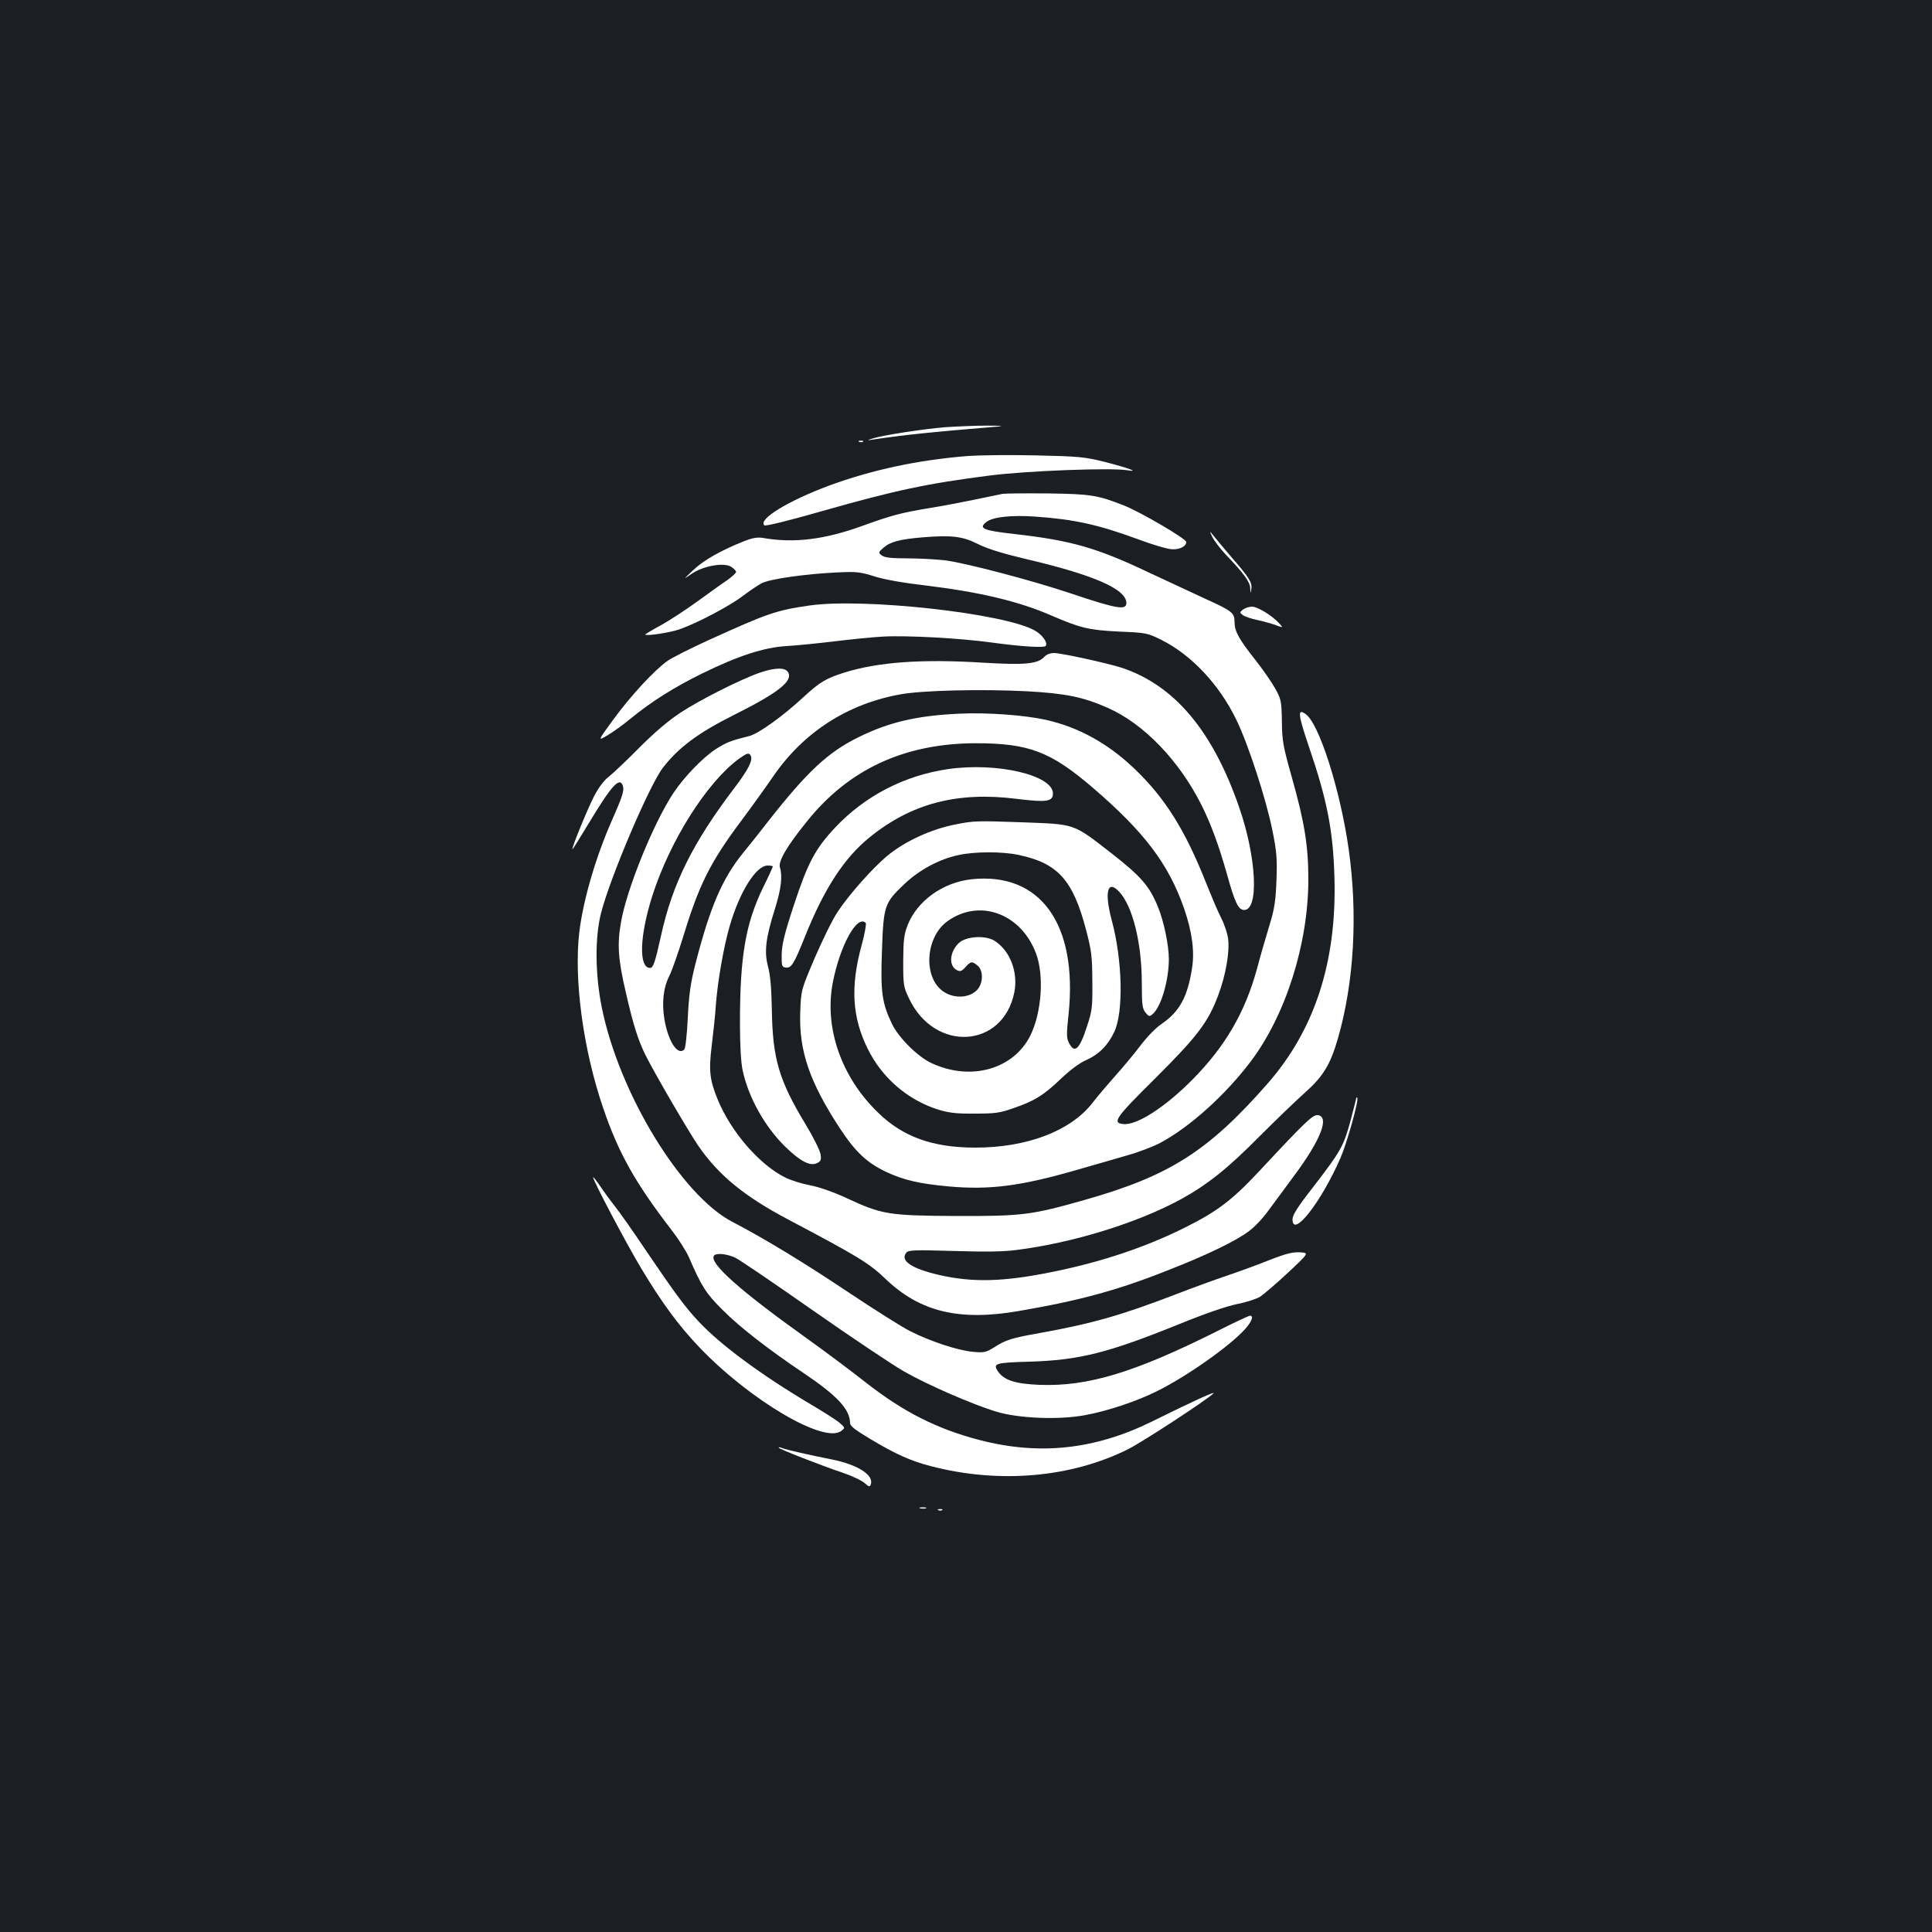 <?xml version="1.0" standalone="no"?>
<!DOCTYPE svg PUBLIC "-//W3C//DTD SVG 20010904//EN"
 "http://www.w3.org/TR/2001/REC-SVG-20010904/DTD/svg10.dtd">
<svg version="1.0" xmlns="http://www.w3.org/2000/svg"
 width="1000pt" height="1000pt" viewBox="0 0 1000 1000"
 preserveAspectRatio="xMidYMid meet">
<rect width="100%" height="100%" fill="#1b1f23"/>
<g transform="translate(0,1000) scale(0.1,-0.1)"
fill="#ffffff" stroke="none">
<path d="M4895 7789 c-114 -9 -328 -42 -380 -59 -30 -10 -30 -10 4 -5 163 24
283 37 656 68 22 2 -7 4 -65 4 -58 0 -154 -4 -215 -8z"/>
<path d="M4448 7713 c7 -3 16 -2 19 1 4 3 -2 6 -13 5 -11 0 -14 -3 -6 -6z"/>
<path d="M5012 7640 c-263 -21 -499 -72 -722 -154 -212 -79 -367 -174 -334
-205 5 -6 126 24 304 75 374 106 536 141 865 183 188 24 626 41 710 27 67 -11
5 12 -120 44 -102 25 -129 28 -355 33 -135 3 -291 1 -348 -3z"/>
<path d="M5190 7444 c-14 -3 -77 -16 -140 -29 -63 -13 -171 -34 -240 -45 -146
-24 -197 -38 -341 -90 -200 -73 -360 -93 -522 -64 -27 4 -52 0 -95 -17 -117
-46 -211 -99 -263 -149 -54 -51 -54 -51 -9 -20 62 42 168 60 205 36 14 -9 25
-21 25 -26 0 -6 -21 -25 -46 -43 -26 -17 -95 -67 -153 -109 -58 -42 -143 -98
-188 -123 -46 -25 -83 -47 -83 -49 0 -10 125 9 175 26 91 31 267 124 332 175
32 24 74 53 95 64 42 22 223 48 388 56 105 5 122 3 198 -21 52 -16 147 -33
260 -46 281 -34 485 -82 654 -156 151 -65 193 -75 349 -83 142 -6 148 -7 220
-43 155 -77 300 -231 388 -413 61 -125 153 -406 187 -573 22 -110 25 -145 21
-257 -4 -108 -10 -147 -35 -230 -17 -55 -47 -158 -66 -230 -62 -226 -165 -402
-333 -572 -142 -144 -290 -239 -359 -231 -59 6 -41 32 164 235 220 219 276
293 328 433 38 101 59 221 51 289 -3 27 -19 76 -36 109 -17 33 -52 116 -79
184 -110 276 -212 438 -372 591 -137 130 -287 213 -456 251 -113 25 -307 39
-449 32 -218 -10 -361 -43 -520 -121 -160 -79 -265 -177 -468 -435 -36 -47
-95 -121 -131 -165 -108 -133 -171 -280 -247 -576 -25 -99 -33 -155 -39 -277
-4 -84 -12 -158 -18 -164 -34 -34 -83 40 -103 156 -14 86 -6 163 26 226 13 26
45 117 71 201 82 269 139 384 298 597 56 75 130 178 165 229 157 231 385 379
661 429 115 21 423 28 655 16 201 -11 293 -30 419 -86 186 -82 369 -272 485
-503 50 -101 89 -207 131 -355 42 -152 60 -188 90 -188 77 0 64 272 -26 531
-137 397 -336 633 -609 723 -75 24 -312 76 -349 76 -20 0 -40 -8 -50 -19 -34
-38 -99 -44 -318 -31 -318 20 -544 3 -717 -51 -96 -30 -130 -51 -212 -127
-107 -99 -233 -190 -282 -202 -96 -24 -116 -32 -173 -68 -68 -45 -162 -142
-218 -226 -103 -155 -243 -499 -272 -671 -20 -113 -15 -190 26 -365 37 -163
64 -247 101 -321 49 -98 220 -391 273 -469 105 -153 239 -263 471 -385 356
-188 415 -224 500 -306 177 -169 380 -218 687 -165 320 55 514 108 778 213
204 80 349 151 415 201 28 20 73 68 100 106 28 37 87 118 133 180 138 185 185
306 123 314 -25 4 -64 -33 -307 -294 -136 -145 -213 -204 -379 -287 -206 -103
-437 -180 -691 -231 -251 -51 -410 -55 -584 -15 -142 33 -203 74 -169 115 11
14 42 15 244 9 161 -5 258 -4 325 5 294 37 627 140 853 263 136 75 241 158
407 326 86 86 192 188 236 227 93 83 130 144 169 279 84 291 104 645 55 985
-44 306 -153 646 -222 694 -43 31 -40 -1 16 -166 95 -278 126 -435 133 -678
13 -438 -102 -791 -348 -1071 -307 -349 -506 -475 -942 -599 -278 -79 -324
-85 -667 -84 -352 2 -384 7 -571 94 -65 30 -139 56 -186 65 -43 8 -100 26
-128 40 -134 66 -283 238 -351 406 -41 100 -46 149 -30 278 8 64 18 157 21
206 9 123 40 301 71 409 51 178 137 316 197 316 15 0 27 -2 27 -5 0 -3 -22
-52 -50 -108 -91 -188 -120 -356 -120 -702 0 -115 5 -204 14 -246 30 -139 114
-290 220 -394 77 -75 128 -102 163 -86 22 10 25 16 20 48 -4 20 -38 89 -77
153 -138 228 -171 339 -175 595 -2 111 -8 179 -20 223 -20 76 -12 146 36 298
32 101 40 169 26 214 -10 31 35 109 137 235 217 273 506 407 876 408 275 0
388 -43 606 -230 267 -229 392 -395 472 -623 42 -121 56 -223 42 -311 -23
-149 -65 -226 -158 -289 -31 -21 -76 -68 -110 -113 -32 -42 -90 -112 -128
-154 -38 -43 -92 -106 -119 -141 -113 -146 -339 -232 -607 -232 -219 0 -373
55 -501 179 -191 183 -281 438 -237 672 36 191 126 357 171 312 4 -4 -5 -58
-22 -118 -58 -214 -48 -371 32 -533 74 -151 207 -265 364 -315 56 -17 94 -22
190 -21 105 0 130 3 200 28 109 37 157 67 247 153 46 44 97 82 130 96 67 30
113 77 146 147 48 104 42 371 -14 578 -39 147 -21 212 40 145 69 -75 116 -265
116 -473 0 -110 3 -131 19 -151 16 -20 21 -22 36 -9 44 36 84 172 85 283 0 74
-25 195 -56 272 -44 108 -87 158 -238 276 -206 160 -185 152 -471 163 -224 8
-247 8 -343 -12 -122 -24 -257 -86 -346 -159 -74 -60 -200 -201 -260 -292 -26
-38 -78 -145 -118 -237 -72 -169 -72 -169 -76 -284 -7 -199 48 -360 205 -600
80 -122 140 -178 238 -225 92 -43 173 -62 326 -76 212 -19 374 2 664 86 83 24
200 57 260 75 61 17 139 47 175 67 151 82 333 246 463 418 181 239 298 607
299 940 0 176 -19 296 -85 530 -46 163 -51 190 -52 292 -2 106 -4 114 -35 170
-18 32 -64 99 -103 148 -85 108 -107 147 -107 196 0 47 -13 57 -150 119 -63
29 -194 90 -292 136 -271 129 -405 167 -698 200 -161 18 -187 29 -145 62 33
26 128 37 254 28 201 -14 324 -41 531 -117 74 -28 153 -51 176 -52 41 -2 74
15 74 38 0 16 -237 155 -321 188 -137 54 -171 60 -394 63 -115 1 -221 0 -235
-2z m-126 -261 c46 -23 123 -47 240 -75 356 -83 526 -157 526 -229 0 -39 -48
-31 -292 51 -197 66 -543 157 -648 170 -46 5 -134 10 -195 10 -83 0 -116 4
-131 15 -19 15 -18 16 9 40 35 31 85 44 205 54 149 12 206 5 286 -36z m-1179
-1093 c14 -23 -10 -71 -82 -166 -216 -284 -323 -498 -382 -769 -30 -135 -40
-165 -56 -165 -60 0 -55 165 12 375 91 284 282 586 447 707 43 31 52 33 61 18z
m1387 -515 c204 -43 282 -130 350 -390 28 -107 31 -136 32 -265 1 -134 -1
-152 -28 -233 -39 -121 -65 -143 -94 -83 -12 23 -12 48 -1 147 48 466 -146
736 -502 698 -148 -16 -281 -111 -331 -237 -19 -49 -22 -76 -23 -187 0 -125 1
-132 31 -195 133 -278 485 -257 544 33 21 105 -22 217 -103 268 -47 29 -146
23 -183 -11 -49 -46 -55 -118 -12 -141 17 -9 25 -7 45 15 28 31 34 32 63 8 27
-22 30 -78 6 -115 -35 -52 -124 -61 -185 -18 -104 74 -91 280 22 362 165 120
381 42 459 -165 43 -113 30 -304 -28 -424 -87 -177 -310 -240 -514 -144 -70
33 -168 130 -203 202 -52 109 -60 164 -52 380 8 232 13 247 115 343 78 75 182
130 280 151 85 19 228 19 312 1z"/>
<path d="M6275 7220 c10 -19 41 -60 69 -90 95 -99 126 -142 127 -174 2 -31 2
-31 6 -3 5 31 -12 59 -102 162 -33 39 -73 86 -88 105 -28 35 -28 35 -12 0z"/>
<path d="M4190 6866 c-173 -25 -216 -40 -524 -180 -92 -42 -187 -90 -210 -106
-67 -47 -188 -177 -279 -301 -85 -116 -85 -116 -31 -84 30 18 84 57 121 88
108 88 223 160 367 231 186 91 319 135 437 142 52 3 162 14 244 24 83 10 197
22 255 25 119 7 401 -8 565 -31 154 -21 271 -28 278 -17 11 17 -18 58 -58 80
-158 89 -885 169 -1165 129z"/>
<path d="M6434 6845 c-18 -14 -18 -16 -2 -28 9 -8 43 -19 75 -26 32 -7 76 -19
97 -27 39 -14 39 -14 15 12 -38 40 -110 84 -139 84 -14 0 -35 -7 -46 -15z"/>
<path d="M3935 6519 c-97 -33 -312 -141 -415 -209 -63 -42 -136 -104 -215
-184 -66 -67 -137 -133 -156 -148 -21 -15 -51 -55 -72 -95 -34 -65 -120 -274
-114 -279 1 -1 40 61 87 139 115 191 158 239 174 189 8 -23 -3 -56 -54 -172
-85 -191 -150 -413 -171 -580 -30 -245 19 -612 123 -915 79 -233 167 -389 355
-633 35 -45 75 -108 89 -140 65 -150 88 -187 174 -272 87 -88 235 -203 421
-328 175 -118 238 -187 239 -258 0 -15 27 -36 106 -83 132 -79 207 -112 309
-139 354 -93 729 -61 1026 88 75 38 404 253 439 287 17 16 -102 -38 -320 -146
-294 -144 -579 -175 -888 -95 -221 57 -396 146 -589 297 -71 56 -207 158 -302
226 -350 250 -510 392 -486 431 10 16 66 11 111 -10 23 -11 205 -135 405 -275
200 -140 411 -281 469 -314 123 -70 355 -171 478 -208 116 -35 323 -43 457
-18 117 21 272 73 377 126 154 77 372 231 451 318 36 40 48 71 27 71 -6 0 -81
-35 -168 -79 -431 -216 -671 -288 -920 -279 -125 5 -184 23 -216 69 -29 42
-15 46 162 51 260 8 406 45 777 195 130 53 243 92 297 103 48 9 102 27 120 38
18 12 83 67 144 124 110 103 110 103 63 106 -38 2 -72 -6 -161 -41 -62 -25
-162 -61 -221 -81 -60 -20 -177 -63 -260 -95 -281 -108 -433 -152 -707 -201
-145 -26 -174 -35 -233 -73 -45 -28 -53 -29 -112 -24 -79 8 -217 53 -322 106
-43 21 -188 113 -323 203 -232 155 -431 276 -600 364 -264 138 -586 666 -675
1109 -35 171 -36 365 -4 489 47 185 250 661 320 752 81 105 183 181 369 274
226 113 304 174 280 219 -14 27 -65 27 -145 0z"/>
<path d="M4906 6019 c-225 -33 -428 -138 -582 -301 -105 -112 -142 -182 -215
-403 -49 -149 -62 -204 -63 -255 -1 -60 1 -65 21 -68 29 -4 43 19 99 159 100
250 204 409 335 515 217 176 455 238 763 199 153 -19 186 -14 186 28 0 95
-291 163 -544 126z"/>
<path d="M7020 4317 c0 -4 -14 -57 -30 -119 -36 -131 -49 -155 -193 -342 -80
-102 -107 -145 -107 -167 0 -101 149 89 249 319 33 76 96 301 86 310 -3 3 -5
2 -5 -1z"/>
<path d="M3070 3906 c0 -17 169 -337 244 -463 112 -187 198 -304 310 -421 263
-273 644 -497 731 -428 20 16 20 16 -10 42 -16 14 -84 57 -150 96 -258 153
-468 309 -580 429 -69 74 -120 143 -270 364 -70 105 -145 210 -165 235 -20 25
-53 70 -73 100 -21 30 -37 51 -37 46z"/>
<path d="M4030 2507 c0 -6 213 -90 338 -132 46 -16 94 -39 108 -52 21 -19 26
-20 31 -7 18 48 -66 103 -202 130 -107 21 -236 50 -257 59 -10 4 -18 5 -18 2z"/>
<path d="M4763 2193 c9 -2 23 -2 30 0 6 3 -1 5 -18 5 -16 0 -22 -2 -12 -5z"/>
<path d="M4858 2183 c7 -3 16 -2 19 1 4 3 -2 6 -13 5 -11 0 -14 -3 -6 -6z"/>
</g>
</svg>
